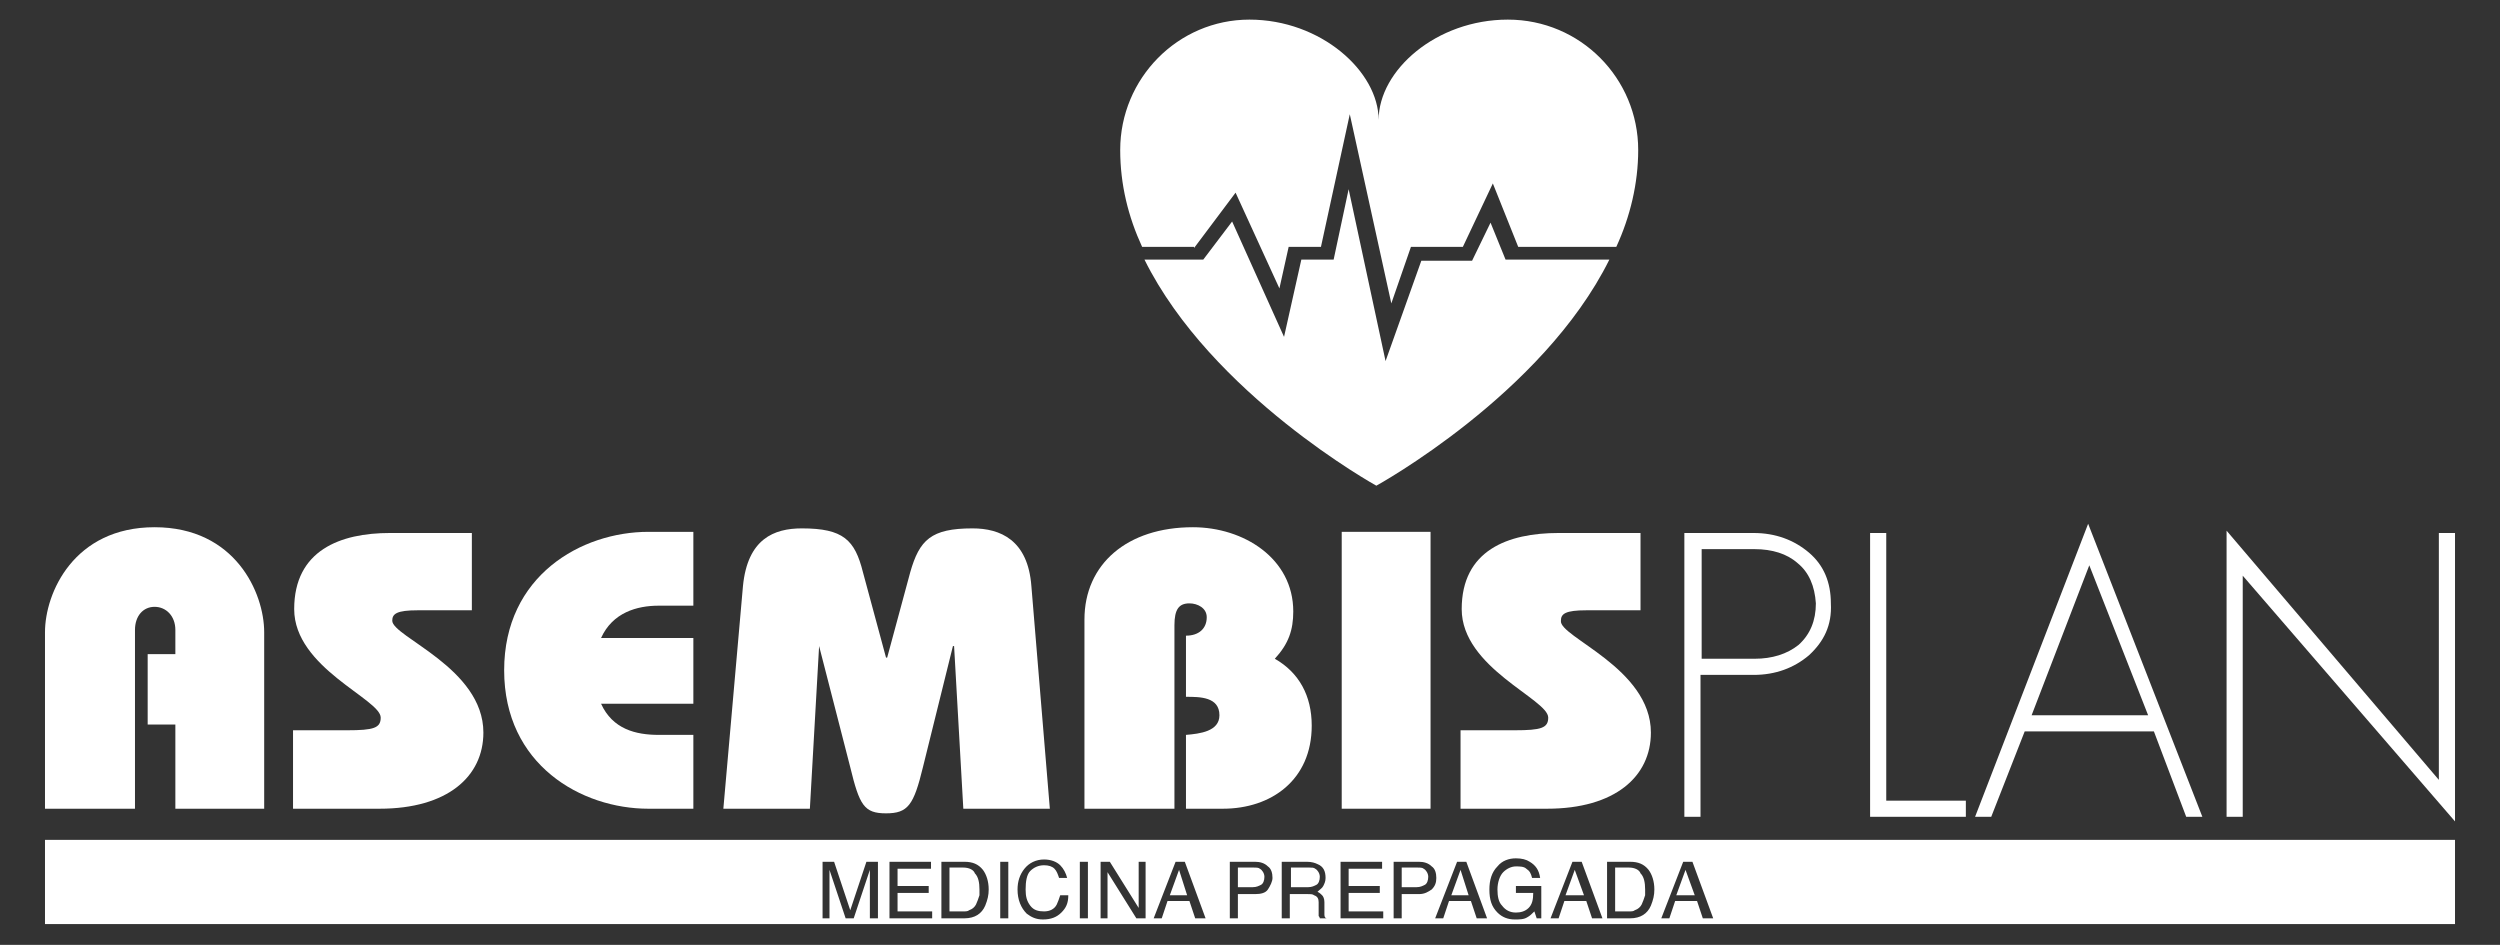 <?xml version="1.0" encoding="utf-8"?>
<!-- Generator: Adobe Illustrator 27.0.0, SVG Export Plug-In . SVG Version: 6.00 Build 0)  -->
<svg version="1.1" id="Layer_1" xmlns="http://www.w3.org/2000/svg" xmlns:xlink="http://www.w3.org/1999/xlink" x="0px" y="0px"
	 viewBox="0 0 216.7 81.9" style="enable-background:new 0 0 216.7 81.9;" xml:space="preserve">
<rect x="0" y="0" width="216.7" height="81.9" fill="#333333" stroke="none"/>
<style type="text/css">
	.st0{fill:#FFFFFF;}
</style>
<g>
	<g>
		<path class="st0" d="M156.8,56.8c-1.3,1.1-2.9,1.7-4.8,1.7h-4.6v12.3h-1.4V46.2h6c1.9,0,3.5,0.6,4.8,1.7c1.3,1.1,1.9,2.6,1.9,4.4
			C158.8,54.2,158.1,55.6,156.8,56.8z M155.8,48.8c-0.9-0.8-2.2-1.2-3.7-1.2h-4.6v9.5h4.6c1.5,0,2.8-0.4,3.8-1.2
			c1-0.9,1.5-2.1,1.5-3.6C157.3,50.8,156.8,49.6,155.8,48.8z"/>
		<path class="st0" d="M162.1,70.8V46.2h1.4v23.2h6.9v1.4H162.1z"/>
		<path class="st0" d="M189.5,70.8l-2.8-7.4h-11.2l-2.9,7.4h-1.4l9.8-25.4l9.9,25.4H189.5z M181.1,49l-5,13h10.1L181.1,49z"/>
		<path class="st0" d="M194.4,49.9v20.9H193V46l18.4,21.6V46.2h1.4v25L194.4,49.9z"/>
	</g>
	<g>
		<path class="st0" d="M123.4,75.3c-0.1-0.1-0.3-0.1-0.6-0.1h-1.3v1.7h1.3c0.3,0,0.5-0.1,0.7-0.2c0.2-0.1,0.3-0.4,0.3-0.7
			C123.8,75.7,123.6,75.4,123.4,75.3z"/>
		<polygon class="st0" points="125.8,77.6 127.3,77.6 126.6,75.4 		"/>
		<polygon class="st0" points="101.4,77.6 102.9,77.6 102.2,75.4 		"/>
		<path class="st0" d="M114,75.3c-0.1-0.1-0.3-0.1-0.5-0.1h-1.6v1.7h1.5c0.3,0,0.5-0.1,0.7-0.2c0.2-0.1,0.3-0.4,0.3-0.7
			C114.4,75.7,114.2,75.4,114,75.3z"/>
		<polygon class="st0" points="135.7,77.6 137.3,77.6 136.5,75.4 		"/>
		<path class="st0" d="M109.2,75.3c-0.1-0.1-0.3-0.1-0.6-0.1h-1.3v1.7h1.3c0.3,0,0.5-0.1,0.7-0.2c0.2-0.1,0.3-0.4,0.3-0.7
			C109.6,75.7,109.4,75.4,109.2,75.3z"/>
		<path class="st0" d="M83.5,75.2h-1.2V79h1.2c0.2,0,0.4,0,0.5-0.1c0.3-0.1,0.5-0.3,0.6-0.5c0.1-0.2,0.2-0.5,0.3-0.8
			c0-0.2,0-0.4,0-0.5c0-0.6-0.1-1.1-0.4-1.4C84.4,75.4,84,75.2,83.5,75.2z"/>
		<path class="st0" d="M3.9,72.8v7.3h208.9v-7.3H3.9z M76,79.6h-0.6v-2.9c0-0.1,0-0.3,0-0.5c0-0.2,0-0.5,0-0.8L74,79.6h-0.7
			l-1.4-4.2v0.2c0,0.1,0,0.3,0,0.6c0,0.2,0,0.4,0,0.5v2.9h-0.6v-4.9h1l1.4,4.2l1.4-4.2h1V79.6z M80.7,79.6h-3.6v-4.9h3.6v0.6h-2.9
			v1.5h2.7v0.6h-2.7V79h3V79.6z M85.4,78.5c-0.3,0.7-0.9,1.1-1.8,1.1h-2v-4.9h2c0.7,0,1.2,0.2,1.6,0.7c0.3,0.4,0.5,1,0.5,1.7
			C85.7,77.6,85.6,78,85.4,78.5z M87.4,79.6h-0.7v-4.9h0.7V79.6z M92,79.1c-0.4,0.4-0.9,0.6-1.6,0.6c-0.6,0-1-0.2-1.4-0.5
			c-0.5-0.5-0.8-1.2-0.8-2.1c0-0.7,0.2-1.3,0.6-1.8c0.4-0.5,1-0.8,1.7-0.8c0.6,0,1.1,0.2,1.4,0.5c0.3,0.3,0.5,0.7,0.6,1.1h-0.7
			c-0.1-0.3-0.2-0.6-0.4-0.8c-0.2-0.2-0.5-0.3-0.9-0.3c-0.5,0-0.9,0.2-1.2,0.5c-0.3,0.3-0.4,0.9-0.4,1.6c0,0.6,0.1,1,0.4,1.4
			s0.7,0.5,1.2,0.5c0.5,0,0.9-0.2,1.1-0.6c0.1-0.2,0.2-0.5,0.3-0.8h0.7C92.6,78.3,92.4,78.7,92,79.1z M94.3,79.6h-0.7v-4.9h0.7V79.6
			z M99.3,79.6h-0.8l-2.5-4v4h-0.6v-4.9h0.8l2.5,4v-4h0.6V79.6z M103.6,79.6l-0.5-1.5h-1.9l-0.5,1.5H100l1.9-4.9h0.8l1.8,4.9H103.6z
			 M109.9,77.1c-0.2,0.3-0.6,0.4-1.1,0.4h-1.5v2.1h-0.7v-4.9h2.2c0.4,0,0.8,0.1,1.1,0.4c0.3,0.2,0.4,0.6,0.4,1
			C110.3,76.4,110.1,76.8,109.9,77.1z M115.2,79.6h-0.8c0,0,0-0.1-0.1-0.2c0-0.1,0-0.2,0-0.4l0-0.8c0-0.3-0.1-0.5-0.4-0.6
			c-0.1-0.1-0.3-0.1-0.6-0.1h-1.5v2.1h-0.7v-4.9h2.2c0.4,0,0.7,0.1,0.9,0.2c0.5,0.2,0.7,0.6,0.7,1.2c0,0.3-0.1,0.5-0.2,0.7
			c-0.1,0.2-0.3,0.3-0.5,0.5c0.2,0.1,0.3,0.2,0.4,0.3c0.1,0.1,0.2,0.3,0.2,0.6l0,0.7c0,0.2,0,0.3,0,0.4c0,0.2,0.1,0.3,0.2,0.3V79.6z
			 M119.8,79.6h-3.6v-4.9h3.6v0.6h-2.9v1.5h2.7v0.6h-2.7V79h3V79.6z M123,77.5h-1.5v2.1h-0.7v-4.9h2.2c0.4,0,0.8,0.1,1.1,0.4
			c0.3,0.2,0.4,0.6,0.4,1c0,0.4-0.1,0.7-0.4,1C123.8,77.3,123.5,77.5,123,77.5z M128,79.6l-0.5-1.5h-1.9l-0.5,1.5h-0.7l1.9-4.9h0.8
			l1.8,4.9H128z M133.6,79.6h-0.4l-0.2-0.6c-0.2,0.2-0.4,0.4-0.6,0.5c-0.3,0.2-0.7,0.2-1.1,0.2c-0.6,0-1.1-0.2-1.5-0.6
			c-0.5-0.5-0.7-1.1-0.7-2c0-0.8,0.2-1.5,0.7-2c0.4-0.5,1-0.7,1.6-0.7c0.5,0,0.9,0.1,1.2,0.3c0.5,0.3,0.8,0.7,0.9,1.4h-0.7
			c-0.1-0.4-0.2-0.6-0.5-0.8c-0.2-0.2-0.6-0.2-0.9-0.2c-0.4,0-0.8,0.2-1.1,0.5c-0.3,0.3-0.5,0.9-0.5,1.5c0,0.6,0.1,1.1,0.4,1.4
			c0.3,0.4,0.7,0.6,1.2,0.6c0.4,0,0.8-0.1,1.1-0.4c0.3-0.3,0.4-0.7,0.4-1.3h-1.5v-0.6h2.2V79.6z M138,79.6l-0.5-1.5h-1.9l-0.5,1.5
			h-0.7l1.9-4.9h0.8l1.8,4.9H138z M143.1,78.5c-0.3,0.7-0.9,1.1-1.8,1.1h-2v-4.9h2c0.7,0,1.2,0.2,1.6,0.7c0.3,0.4,0.5,1,0.5,1.7
			C143.4,77.6,143.3,78,143.1,78.5z M147.6,79.6l-0.5-1.5h-1.9l-0.5,1.5h-0.7l1.9-4.9h0.8l1.8,4.9H147.6z"/>
		<path class="st0" d="M141.2,75.2h-1.2V79h1.2c0.2,0,0.4,0,0.5-0.1c0.3-0.1,0.5-0.3,0.6-0.5c0.1-0.2,0.2-0.5,0.3-0.8
			c0-0.2,0-0.4,0-0.5c0-0.6-0.1-1.1-0.4-1.4C142.1,75.4,141.7,75.2,141.2,75.2z"/>
		<polygon class="st0" points="145.3,77.6 146.9,77.6 146.1,75.4 		"/>
	</g>
	<g>
		<g id="XMLID_00000145736806772017841290000002857712424346276488_">
			<g id="XMLID_00000021107906881723677230000009211508941869128069_">
				<path id="XMLID_00000102526155425493406150000011977355255203506321_" class="st0" d="M22.9,70.1h-7.7v-7.3h-2.4v-6.1h2.4v-2.1
					c0-1.2-0.8-2-1.8-2c-1,0-1.7,0.8-1.7,2v15.5H3.9V54.8c0-3.4,2.5-9.1,9.5-9.1c7,0,9.5,5.7,9.5,9.1V70.1z"/>
				<path id="XMLID_00000075152663460066378460000001933668647705408147_" class="st0" d="M41.9,63.5c0,3.8-3.1,6.6-9,6.6h-7.5v-6.8
					h4.7c2.3,0,2.9-0.2,2.9-1.1c0-1.6-7.5-4.3-7.5-9.4c0-5.1,4-6.6,8.3-6.6h7.1v6.7h-4.7c-1.8,0-2.2,0.3-2.2,0.9
					C34,55.2,41.9,57.9,41.9,63.5"/>
				<path id="XMLID_00000031179608126308773910000009755701529334972076_" class="st0" d="M60.1,70.1h-3.9c-5.8,0-12.5-3.8-12.5-12
					c0-8.2,6.7-12,12.5-12h3.9v6.4h-3c-1.9,0-4,0.6-5,2.8h8V61h-8c1,2.2,3,2.7,5,2.7h3V70.1z"/>
				<path id="XMLID_00000106107089072393247560000002861044698781709208_" class="st0" d="M91,70.1h-7.5L82.7,56h-0.1L80,66.5
					c-0.8,3.3-1.3,4-3.2,4c-1.9,0-2.3-0.7-3.1-4L71,56H71l-0.8,14.1h-7.5l1.7-19.3c0.4-4.1,2.7-5,5.1-5c3.6,0,4.6,1,5.3,3.8l2,7.4
					h0.1l2-7.4c0.8-2.8,1.8-3.8,5.4-3.8c2.4,0,4.8,1,5.1,5L91,70.1z"/>
				<path id="XMLID_00000071543110036746631290000017812635781754492578_" class="st0" d="M113.7,62.9c0,4.7-3.5,7.2-7.7,7.2h-3.2
					v-6.4c1.2-0.1,2.9-0.3,2.9-1.7c0-1.6-1.7-1.6-2.9-1.6v-5.3c1.1,0,1.8-0.6,1.8-1.6c0-0.8-0.8-1.2-1.5-1.2c-0.9,0-1.3,0.5-1.3,1.9
					v15.9H94V53.7c0-4.8,3.7-8,9.4-8c4.4,0,8.7,2.7,8.7,7.3c0,1.6-0.4,2.8-1.6,4.1C112.6,58.3,113.7,60.3,113.7,62.9"/>
				
					<rect id="XMLID_00000002359259401319665610000007759712563211975826_" x="116.3" y="46.1" class="st0" width="7.7" height="24"/>
				<path id="XMLID_00000023274618254806097470000014323846892463130535_" class="st0" d="M143.1,63.5c0,3.8-3.1,6.6-9,6.6h-7.5
					v-6.8h4.7c2.3,0,2.9-0.2,2.9-1.1c0-1.6-7.5-4.3-7.5-9.4c0-5.1,4-6.6,8.4-6.6h7.1v6.7h-4.7c-1.8,0-2.2,0.3-2.2,0.9
					C135.1,55.2,143.1,57.9,143.1,63.5"/>
			</g>
		</g>
	</g>
	<g>
		<path class="st0" d="M103.5,21.5l3.6-4.8l3.8,8.3l0.8-3.6h2.8l2.5-11.5l3.6,16.4l1.7-4.9l4.5,0l2.6-5.5l2.2,5.5l8.5,0
			c1.2-2.6,1.9-5.5,1.9-8.4c0-6.2-5-11.3-11.3-11.3c-6.2,0-11.2,4.4-11.2,8.7c0-4.2-5-8.7-11.2-8.7c-6.2,0-11.2,5.1-11.2,11.3
			c0,3,0.7,5.8,1.9,8.4H103.5z"/>
		<path class="st0" d="M130.5,22.5l-1.3-3.2l-1.6,3.3l-4.4,0l-3.1,8.7l-3.2-14.9l-1.3,6.1h-2.8l-1.5,6.7l-4.5-10l-2.5,3.3h-5.1
			c5.8,11.7,20.1,19.6,20.1,19.6s14.4-7.9,20.2-19.6L130.5,22.5z"/>
	</g>
</g>
</svg>
